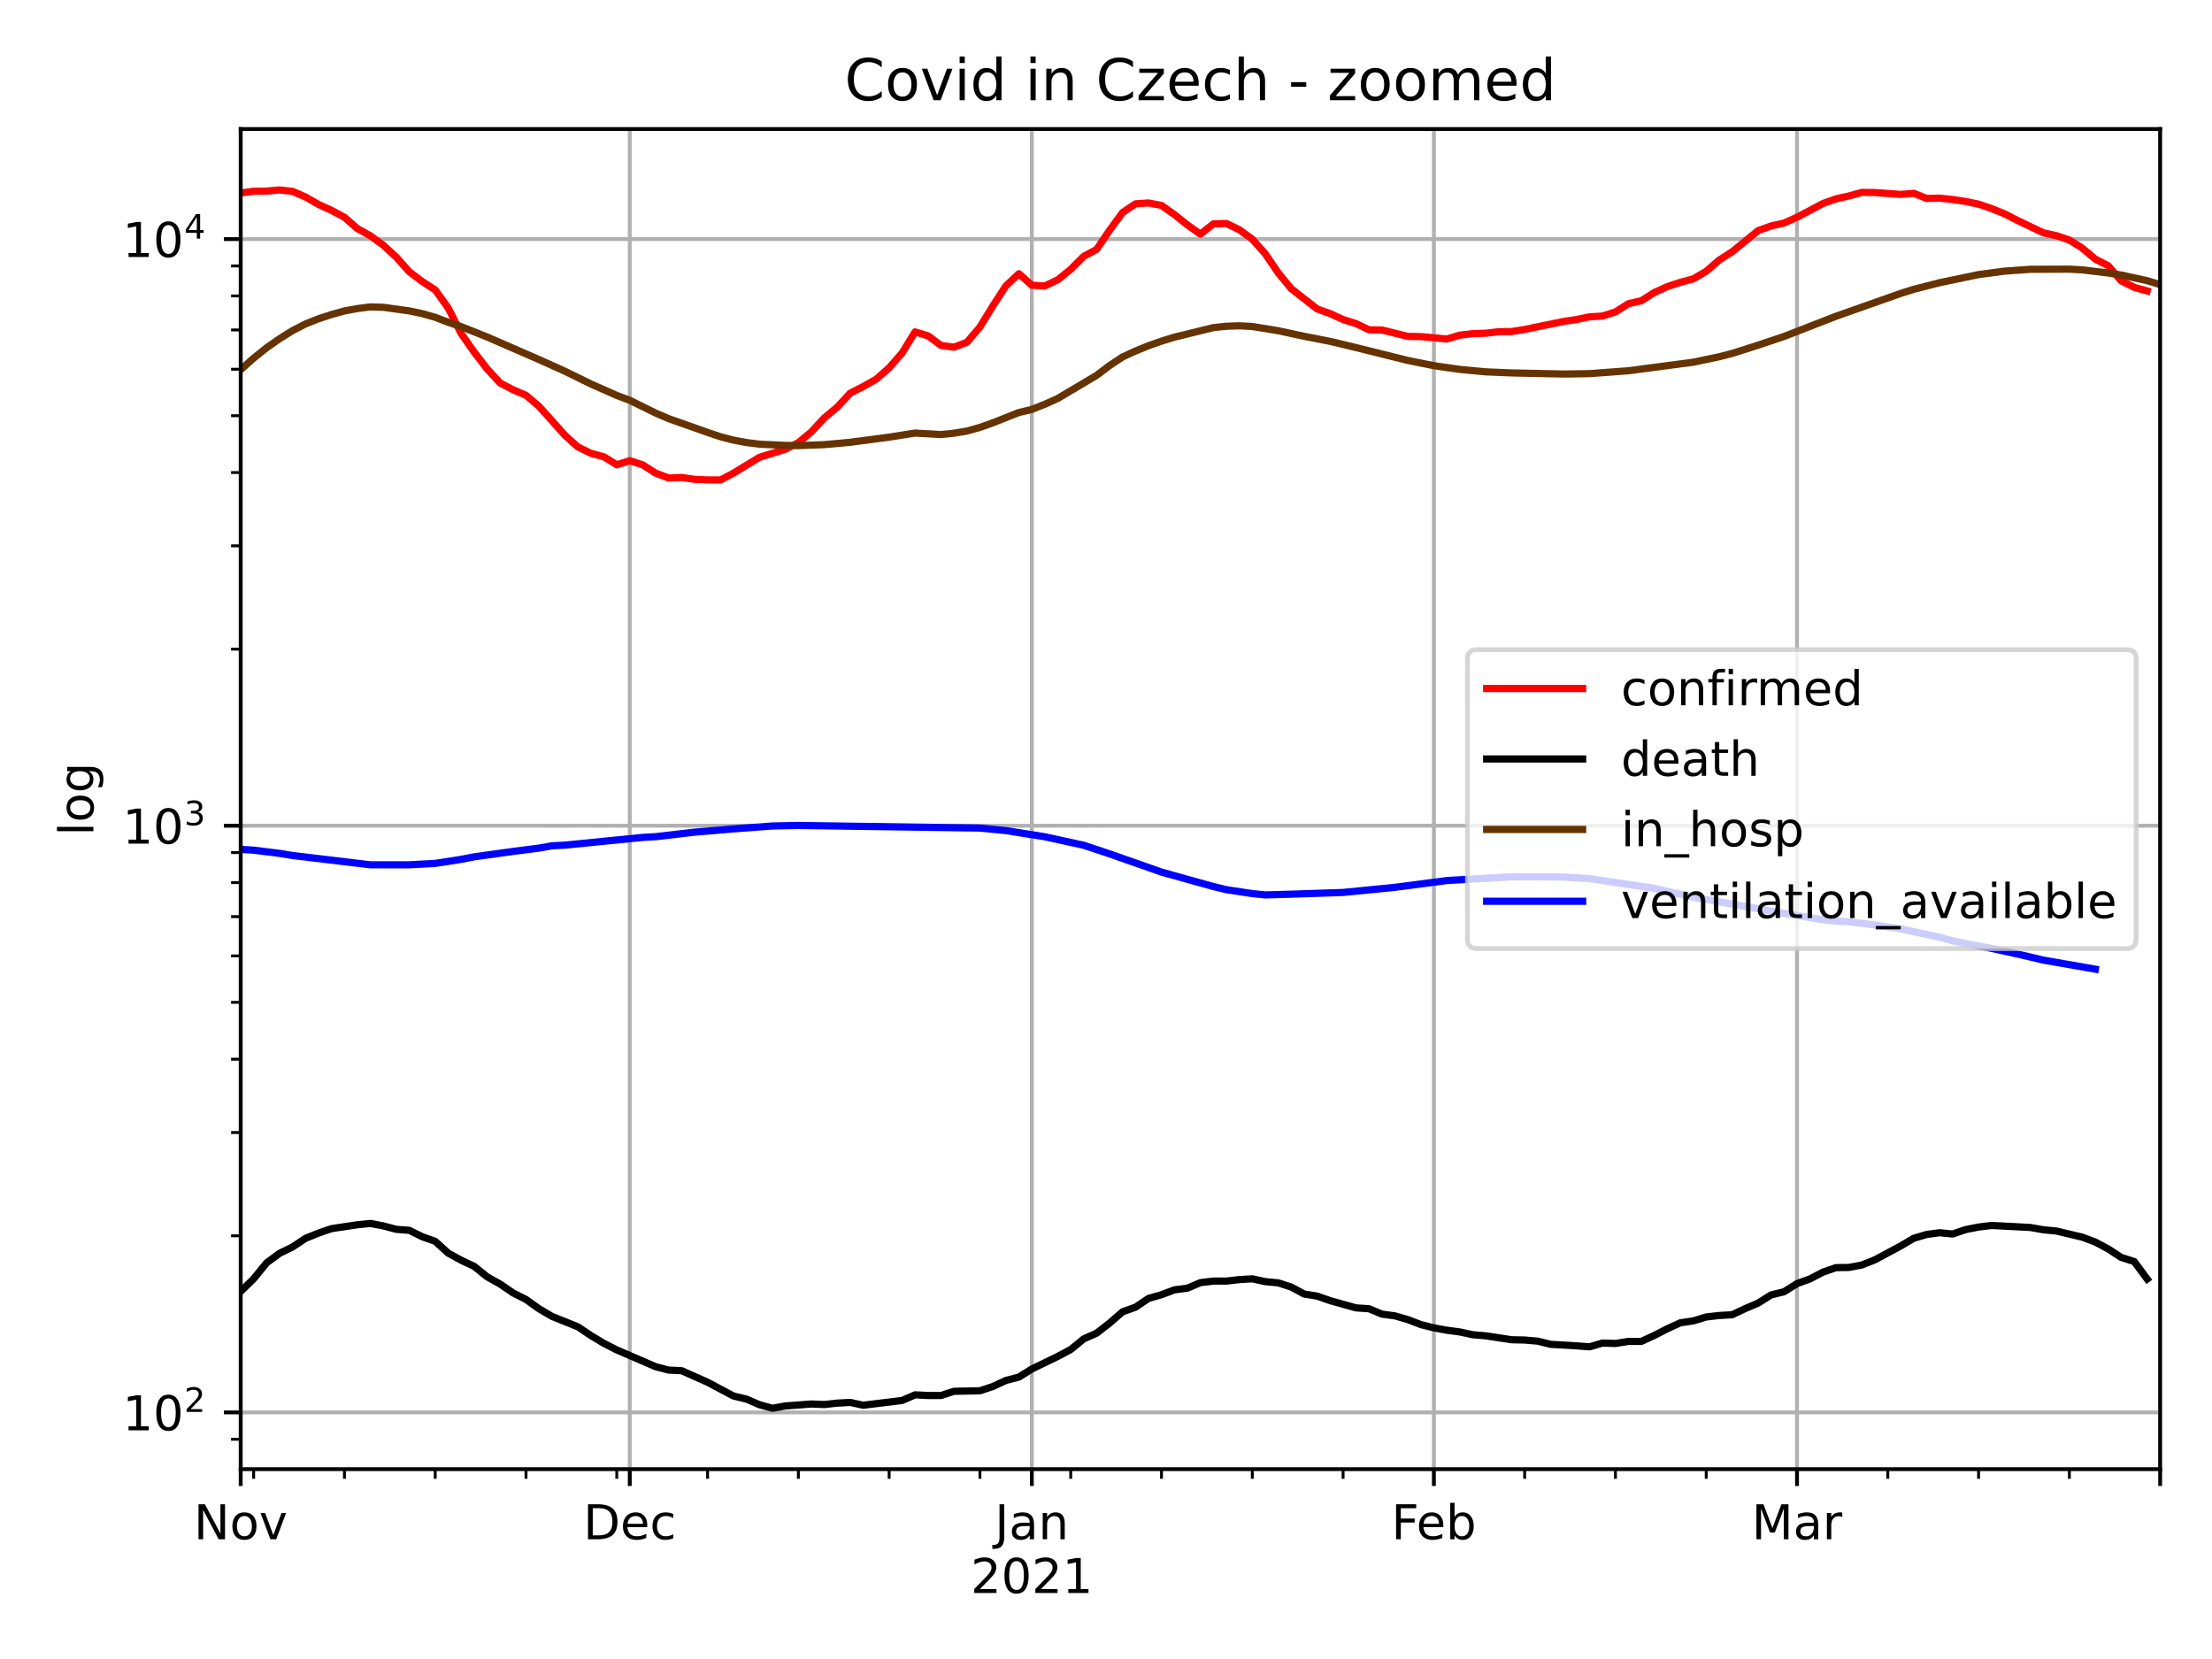 <?xml version="1.0" encoding="utf-8" standalone="no"?>
<!DOCTYPE svg PUBLIC "-//W3C//DTD SVG 1.1//EN"
  "http://www.w3.org/Graphics/SVG/1.1/DTD/svg11.dtd">
<!-- Created with matplotlib (https://matplotlib.org/) -->
<svg height="345.6pt" version="1.1" viewBox="0 0 460.8 345.6" width="460.8pt" xmlns="http://www.w3.org/2000/svg" xmlns:xlink="http://www.w3.org/1999/xlink">
 <defs>
  <style type="text/css">*{stroke-linecap:butt;stroke-linejoin:round;}</style>
 </defs>
 <g id="figure_1">
  <g id="patch_1">
   <path d="M 0 345.6 
L 460.8 345.6 
L 460.8 0 
L 0 0 
z
" style="fill:#ffffff;"/>
  </g>
  <g id="axes_1">
   <g id="patch_2">
    <path d="M 50.138 306.056 
L 450 306.056 
L 450 26.88 
L 50.138 26.88 
z
" style="fill:#ffffff;"/>
   </g>
   <g id="matplotlib.axis_1">
    <g id="xtick_1">
     <g id="line2d_1">
      <path clip-path="url(#pa886c9b9c9)" d="M 50.138 306.056 
L 50.138 26.88 
" style="fill:none;stroke:#b0b0b0;stroke-linecap:square;stroke-width:0.8;"/>
     </g>
     <g id="line2d_2">
      <defs>
       <path d="M 0 0 
L 0 3.5 
" id="m8ef5d7b0b4" style="stroke:#000000;stroke-width:0.8;"/>
      </defs>
      <g>
       <use style="stroke:#000000;stroke-width:0.8;" x="50.138" xlink:href="#m8ef5d7b0b4" y="306.056"/>
      </g>
     </g>
     <g id="text_1">
      <!-- Nov -->
      <g transform="translate(40.378 320.654)scale(0.1 -0.1)">
       <defs>
        <path d="M 9.812 72.906 
L 23.094 72.906 
L 55.422 11.922 
L 55.422 72.906 
L 64.984 72.906 
L 64.984 0 
L 51.703 0 
L 19.391 60.984 
L 19.391 0 
L 9.812 0 
z
" id="DejaVuSans-78"/>
        <path d="M 30.609 48.391 
Q 23.391 48.391 19.188 42.75 
Q 14.984 37.109 14.984 27.297 
Q 14.984 17.484 19.156 11.844 
Q 23.344 6.203 30.609 6.203 
Q 37.797 6.203 41.984 11.859 
Q 46.188 17.531 46.188 27.297 
Q 46.188 37.016 41.984 42.703 
Q 37.797 48.391 30.609 48.391 
z
M 30.609 56 
Q 42.328 56 49.016 48.375 
Q 55.719 40.766 55.719 27.297 
Q 55.719 13.875 49.016 6.219 
Q 42.328 -1.422 30.609 -1.422 
Q 18.844 -1.422 12.172 6.219 
Q 5.516 13.875 5.516 27.297 
Q 5.516 40.766 12.172 48.375 
Q 18.844 56 30.609 56 
z
" id="DejaVuSans-111"/>
        <path d="M 2.984 54.688 
L 12.5 54.688 
L 29.594 8.797 
L 46.688 54.688 
L 56.203 54.688 
L 35.688 0 
L 23.484 0 
z
" id="DejaVuSans-118"/>
       </defs>
       <use xlink:href="#DejaVuSans-78"/>
       <use x="74.805" xlink:href="#DejaVuSans-111"/>
       <use x="135.986" xlink:href="#DejaVuSans-118"/>
      </g>
     </g>
    </g>
    <g id="xtick_2">
     <g id="line2d_3">
      <path clip-path="url(#pa886c9b9c9)" d="M 131.191 306.056 
L 131.191 26.88 
" style="fill:none;stroke:#b0b0b0;stroke-linecap:square;stroke-width:0.8;"/>
     </g>
     <g id="line2d_4">
      <g>
       <use style="stroke:#000000;stroke-width:0.8;" x="131.191" xlink:href="#m8ef5d7b0b4" y="306.056"/>
      </g>
     </g>
     <g id="text_2">
      <!-- Dec -->
      <g transform="translate(121.515 320.654)scale(0.1 -0.1)">
       <defs>
        <path d="M 19.672 64.797 
L 19.672 8.109 
L 31.594 8.109 
Q 46.688 8.109 53.688 14.938 
Q 60.688 21.781 60.688 36.531 
Q 60.688 51.172 53.688 57.984 
Q 46.688 64.797 31.594 64.797 
z
M 9.812 72.906 
L 30.078 72.906 
Q 51.266 72.906 61.172 64.094 
Q 71.094 55.281 71.094 36.531 
Q 71.094 17.672 61.125 8.828 
Q 51.172 0 30.078 0 
L 9.812 0 
z
" id="DejaVuSans-68"/>
        <path d="M 56.203 29.594 
L 56.203 25.203 
L 14.891 25.203 
Q 15.484 15.922 20.484 11.062 
Q 25.484 6.203 34.422 6.203 
Q 39.594 6.203 44.453 7.469 
Q 49.312 8.734 54.109 11.281 
L 54.109 2.781 
Q 49.266 0.734 44.188 -0.344 
Q 39.109 -1.422 33.891 -1.422 
Q 20.797 -1.422 13.156 6.188 
Q 5.516 13.812 5.516 26.812 
Q 5.516 40.234 12.766 48.109 
Q 20.016 56 32.328 56 
Q 43.359 56 49.781 48.891 
Q 56.203 41.797 56.203 29.594 
z
M 47.219 32.234 
Q 47.125 39.594 43.094 43.984 
Q 39.062 48.391 32.422 48.391 
Q 24.906 48.391 20.391 44.141 
Q 15.875 39.891 15.188 32.172 
z
" id="DejaVuSans-101"/>
        <path d="M 48.781 52.594 
L 48.781 44.188 
Q 44.969 46.297 41.141 47.344 
Q 37.312 48.391 33.406 48.391 
Q 24.656 48.391 19.812 42.844 
Q 14.984 37.312 14.984 27.297 
Q 14.984 17.281 19.812 11.734 
Q 24.656 6.203 33.406 6.203 
Q 37.312 6.203 41.141 7.25 
Q 44.969 8.297 48.781 10.406 
L 48.781 2.094 
Q 45.016 0.344 40.984 -0.531 
Q 36.969 -1.422 32.422 -1.422 
Q 20.062 -1.422 12.781 6.344 
Q 5.516 14.109 5.516 27.297 
Q 5.516 40.672 12.859 48.328 
Q 20.219 56 33.016 56 
Q 37.156 56 41.109 55.141 
Q 45.062 54.297 48.781 52.594 
z
" id="DejaVuSans-99"/>
       </defs>
       <use xlink:href="#DejaVuSans-68"/>
       <use x="77.002" xlink:href="#DejaVuSans-101"/>
       <use x="138.525" xlink:href="#DejaVuSans-99"/>
      </g>
     </g>
    </g>
    <g id="xtick_3">
     <g id="line2d_5">
      <path clip-path="url(#pa886c9b9c9)" d="M 214.946 306.056 
L 214.946 26.88 
" style="fill:none;stroke:#b0b0b0;stroke-linecap:square;stroke-width:0.8;"/>
     </g>
     <g id="line2d_6">
      <g>
       <use style="stroke:#000000;stroke-width:0.8;" x="214.946" xlink:href="#m8ef5d7b0b4" y="306.056"/>
      </g>
     </g>
     <g id="text_3">
      <!-- Jan -->
      <g transform="translate(207.238 320.654)scale(0.1 -0.1)">
       <defs>
        <path d="M 9.812 72.906 
L 19.672 72.906 
L 19.672 5.078 
Q 19.672 -8.109 14.672 -14.062 
Q 9.672 -20.016 -1.422 -20.016 
L -5.172 -20.016 
L -5.172 -11.719 
L -2.094 -11.719 
Q 4.438 -11.719 7.125 -8.047 
Q 9.812 -4.391 9.812 5.078 
z
" id="DejaVuSans-74"/>
        <path d="M 34.281 27.484 
Q 23.391 27.484 19.188 25 
Q 14.984 22.516 14.984 16.5 
Q 14.984 11.719 18.141 8.906 
Q 21.297 6.109 26.703 6.109 
Q 34.188 6.109 38.703 11.406 
Q 43.219 16.703 43.219 25.484 
L 43.219 27.484 
z
M 52.203 31.203 
L 52.203 0 
L 43.219 0 
L 43.219 8.297 
Q 40.141 3.328 35.547 0.953 
Q 30.953 -1.422 24.312 -1.422 
Q 15.922 -1.422 10.953 3.297 
Q 6 8.016 6 15.922 
Q 6 25.141 12.172 29.828 
Q 18.359 34.516 30.609 34.516 
L 43.219 34.516 
L 43.219 35.406 
Q 43.219 41.609 39.141 45 
Q 35.062 48.391 27.688 48.391 
Q 23 48.391 18.547 47.266 
Q 14.109 46.141 10.016 43.891 
L 10.016 52.203 
Q 14.938 54.109 19.578 55.047 
Q 24.219 56 28.609 56 
Q 40.484 56 46.344 49.844 
Q 52.203 43.703 52.203 31.203 
z
" id="DejaVuSans-97"/>
        <path d="M 54.891 33.016 
L 54.891 0 
L 45.906 0 
L 45.906 32.719 
Q 45.906 40.484 42.875 44.328 
Q 39.844 48.188 33.797 48.188 
Q 26.516 48.188 22.312 43.547 
Q 18.109 38.922 18.109 30.906 
L 18.109 0 
L 9.078 0 
L 9.078 54.688 
L 18.109 54.688 
L 18.109 46.188 
Q 21.344 51.125 25.703 53.562 
Q 30.078 56 35.797 56 
Q 45.219 56 50.047 50.172 
Q 54.891 44.344 54.891 33.016 
z
" id="DejaVuSans-110"/>
       </defs>
       <use xlink:href="#DejaVuSans-74"/>
       <use x="29.492" xlink:href="#DejaVuSans-97"/>
       <use x="90.771" xlink:href="#DejaVuSans-110"/>
      </g>
      <!-- 2021 -->
      <g transform="translate(202.221 331.852)scale(0.1 -0.1)">
       <defs>
        <path d="M 19.188 8.297 
L 53.609 8.297 
L 53.609 0 
L 7.328 0 
L 7.328 8.297 
Q 12.938 14.109 22.625 23.891 
Q 32.328 33.688 34.812 36.531 
Q 39.547 41.844 41.422 45.531 
Q 43.312 49.219 43.312 52.781 
Q 43.312 58.594 39.234 62.25 
Q 35.156 65.922 28.609 65.922 
Q 23.969 65.922 18.812 64.312 
Q 13.672 62.703 7.812 59.422 
L 7.812 69.391 
Q 13.766 71.781 18.938 73 
Q 24.125 74.219 28.422 74.219 
Q 39.75 74.219 46.484 68.547 
Q 53.219 62.891 53.219 53.422 
Q 53.219 48.922 51.531 44.891 
Q 49.859 40.875 45.406 35.406 
Q 44.188 33.984 37.641 27.219 
Q 31.109 20.453 19.188 8.297 
z
" id="DejaVuSans-50"/>
        <path d="M 31.781 66.406 
Q 24.172 66.406 20.328 58.906 
Q 16.5 51.422 16.5 36.375 
Q 16.5 21.391 20.328 13.891 
Q 24.172 6.391 31.781 6.391 
Q 39.453 6.391 43.281 13.891 
Q 47.125 21.391 47.125 36.375 
Q 47.125 51.422 43.281 58.906 
Q 39.453 66.406 31.781 66.406 
z
M 31.781 74.219 
Q 44.047 74.219 50.516 64.516 
Q 56.984 54.828 56.984 36.375 
Q 56.984 17.969 50.516 8.266 
Q 44.047 -1.422 31.781 -1.422 
Q 19.531 -1.422 13.062 8.266 
Q 6.594 17.969 6.594 36.375 
Q 6.594 54.828 13.062 64.516 
Q 19.531 74.219 31.781 74.219 
z
" id="DejaVuSans-48"/>
        <path d="M 12.406 8.297 
L 28.516 8.297 
L 28.516 63.922 
L 10.984 60.406 
L 10.984 69.391 
L 28.422 72.906 
L 38.281 72.906 
L 38.281 8.297 
L 54.391 8.297 
L 54.391 0 
L 12.406 0 
z
" id="DejaVuSans-49"/>
       </defs>
       <use xlink:href="#DejaVuSans-50"/>
       <use x="63.623" xlink:href="#DejaVuSans-48"/>
       <use x="127.246" xlink:href="#DejaVuSans-50"/>
       <use x="190.869" xlink:href="#DejaVuSans-49"/>
      </g>
     </g>
    </g>
    <g id="xtick_4">
     <g id="line2d_7">
      <path clip-path="url(#pa886c9b9c9)" d="M 298.701 306.056 
L 298.701 26.88 
" style="fill:none;stroke:#b0b0b0;stroke-linecap:square;stroke-width:0.8;"/>
     </g>
     <g id="line2d_8">
      <g>
       <use style="stroke:#000000;stroke-width:0.8;" x="298.701" xlink:href="#m8ef5d7b0b4" y="306.056"/>
      </g>
     </g>
     <g id="text_4">
      <!-- Feb -->
      <g transform="translate(289.849 320.654)scale(0.1 -0.1)">
       <defs>
        <path d="M 9.812 72.906 
L 51.703 72.906 
L 51.703 64.594 
L 19.672 64.594 
L 19.672 43.109 
L 48.578 43.109 
L 48.578 34.812 
L 19.672 34.812 
L 19.672 0 
L 9.812 0 
z
" id="DejaVuSans-70"/>
        <path d="M 48.688 27.297 
Q 48.688 37.203 44.609 42.844 
Q 40.531 48.484 33.406 48.484 
Q 26.266 48.484 22.188 42.844 
Q 18.109 37.203 18.109 27.297 
Q 18.109 17.391 22.188 11.75 
Q 26.266 6.109 33.406 6.109 
Q 40.531 6.109 44.609 11.75 
Q 48.688 17.391 48.688 27.297 
z
M 18.109 46.391 
Q 20.953 51.266 25.266 53.625 
Q 29.594 56 35.594 56 
Q 45.562 56 51.781 48.094 
Q 58.016 40.188 58.016 27.297 
Q 58.016 14.406 51.781 6.484 
Q 45.562 -1.422 35.594 -1.422 
Q 29.594 -1.422 25.266 0.953 
Q 20.953 3.328 18.109 8.203 
L 18.109 0 
L 9.078 0 
L 9.078 75.984 
L 18.109 75.984 
z
" id="DejaVuSans-98"/>
       </defs>
       <use xlink:href="#DejaVuSans-70"/>
       <use x="52.02" xlink:href="#DejaVuSans-101"/>
       <use x="113.543" xlink:href="#DejaVuSans-98"/>
      </g>
     </g>
    </g>
    <g id="xtick_5">
     <g id="line2d_9">
      <path clip-path="url(#pa886c9b9c9)" d="M 374.35 306.056 
L 374.35 26.88 
" style="fill:none;stroke:#b0b0b0;stroke-linecap:square;stroke-width:0.8;"/>
     </g>
     <g id="line2d_10">
      <g>
       <use style="stroke:#000000;stroke-width:0.8;" x="374.35" xlink:href="#m8ef5d7b0b4" y="306.056"/>
      </g>
     </g>
     <g id="text_5">
      <!-- Mar -->
      <g transform="translate(364.917 320.654)scale(0.1 -0.1)">
       <defs>
        <path d="M 9.812 72.906 
L 24.516 72.906 
L 43.109 23.297 
L 61.812 72.906 
L 76.516 72.906 
L 76.516 0 
L 66.891 0 
L 66.891 64.016 
L 48.094 14.016 
L 38.188 14.016 
L 19.391 64.016 
L 19.391 0 
L 9.812 0 
z
" id="DejaVuSans-77"/>
        <path d="M 41.109 46.297 
Q 39.594 47.172 37.812 47.578 
Q 36.031 48 33.891 48 
Q 26.266 48 22.188 43.047 
Q 18.109 38.094 18.109 28.812 
L 18.109 0 
L 9.078 0 
L 9.078 54.688 
L 18.109 54.688 
L 18.109 46.188 
Q 20.953 51.172 25.484 53.578 
Q 30.031 56 36.531 56 
Q 37.453 56 38.578 55.875 
Q 39.703 55.766 41.062 55.516 
z
" id="DejaVuSans-114"/>
       </defs>
       <use xlink:href="#DejaVuSans-77"/>
       <use x="86.279" xlink:href="#DejaVuSans-97"/>
       <use x="147.559" xlink:href="#DejaVuSans-114"/>
      </g>
     </g>
    </g>
    <g id="xtick_6">
     <g id="line2d_11">
      <path clip-path="url(#pa886c9b9c9)" d="M 450 306.056 
L 450 26.88 
" style="fill:none;stroke:#b0b0b0;stroke-linecap:square;stroke-width:0.8;"/>
     </g>
     <g id="line2d_12">
      <g>
       <use style="stroke:#000000;stroke-width:0.8;" x="450" xlink:href="#m8ef5d7b0b4" y="306.056"/>
      </g>
     </g>
    </g>
    <g id="xtick_7">
     <g id="line2d_13">
      <defs>
       <path d="M 0 0 
L 0 2 
" id="m0882a8d47e" style="stroke:#000000;stroke-width:0.6;"/>
      </defs>
      <g>
       <use style="stroke:#000000;stroke-width:0.6;" x="52.839" xlink:href="#m0882a8d47e" y="306.056"/>
      </g>
     </g>
    </g>
    <g id="xtick_8">
     <g id="line2d_14">
      <g>
       <use style="stroke:#000000;stroke-width:0.6;" x="71.752" xlink:href="#m0882a8d47e" y="306.056"/>
      </g>
     </g>
    </g>
    <g id="xtick_9">
     <g id="line2d_15">
      <g>
       <use style="stroke:#000000;stroke-width:0.6;" x="90.664" xlink:href="#m0882a8d47e" y="306.056"/>
      </g>
     </g>
    </g>
    <g id="xtick_10">
     <g id="line2d_16">
      <g>
       <use style="stroke:#000000;stroke-width:0.6;" x="109.577" xlink:href="#m0882a8d47e" y="306.056"/>
      </g>
     </g>
    </g>
    <g id="xtick_11">
     <g id="line2d_17">
      <g>
       <use style="stroke:#000000;stroke-width:0.6;" x="128.489" xlink:href="#m0882a8d47e" y="306.056"/>
      </g>
     </g>
    </g>
    <g id="xtick_12">
     <g id="line2d_18">
      <g>
       <use style="stroke:#000000;stroke-width:0.6;" x="147.401" xlink:href="#m0882a8d47e" y="306.056"/>
      </g>
     </g>
    </g>
    <g id="xtick_13">
     <g id="line2d_19">
      <g>
       <use style="stroke:#000000;stroke-width:0.6;" x="166.314" xlink:href="#m0882a8d47e" y="306.056"/>
      </g>
     </g>
    </g>
    <g id="xtick_14">
     <g id="line2d_20">
      <g>
       <use style="stroke:#000000;stroke-width:0.6;" x="185.226" xlink:href="#m0882a8d47e" y="306.056"/>
      </g>
     </g>
    </g>
    <g id="xtick_15">
     <g id="line2d_21">
      <g>
       <use style="stroke:#000000;stroke-width:0.6;" x="204.139" xlink:href="#m0882a8d47e" y="306.056"/>
      </g>
     </g>
    </g>
    <g id="xtick_16">
     <g id="line2d_22">
      <g>
       <use style="stroke:#000000;stroke-width:0.6;" x="223.051" xlink:href="#m0882a8d47e" y="306.056"/>
      </g>
     </g>
    </g>
    <g id="xtick_17">
     <g id="line2d_23">
      <g>
       <use style="stroke:#000000;stroke-width:0.6;" x="241.964" xlink:href="#m0882a8d47e" y="306.056"/>
      </g>
     </g>
    </g>
    <g id="xtick_18">
     <g id="line2d_24">
      <g>
       <use style="stroke:#000000;stroke-width:0.6;" x="260.876" xlink:href="#m0882a8d47e" y="306.056"/>
      </g>
     </g>
    </g>
    <g id="xtick_19">
     <g id="line2d_25">
      <g>
       <use style="stroke:#000000;stroke-width:0.6;" x="279.788" xlink:href="#m0882a8d47e" y="306.056"/>
      </g>
     </g>
    </g>
    <g id="xtick_20">
     <g id="line2d_26">
      <g>
       <use style="stroke:#000000;stroke-width:0.6;" x="317.613" xlink:href="#m0882a8d47e" y="306.056"/>
      </g>
     </g>
    </g>
    <g id="xtick_21">
     <g id="line2d_27">
      <g>
       <use style="stroke:#000000;stroke-width:0.6;" x="336.526" xlink:href="#m0882a8d47e" y="306.056"/>
      </g>
     </g>
    </g>
    <g id="xtick_22">
     <g id="line2d_28">
      <g>
       <use style="stroke:#000000;stroke-width:0.6;" x="355.438" xlink:href="#m0882a8d47e" y="306.056"/>
      </g>
     </g>
    </g>
    <g id="xtick_23">
     <g id="line2d_29">
      <g>
       <use style="stroke:#000000;stroke-width:0.6;" x="393.263" xlink:href="#m0882a8d47e" y="306.056"/>
      </g>
     </g>
    </g>
    <g id="xtick_24">
     <g id="line2d_30">
      <g>
       <use style="stroke:#000000;stroke-width:0.6;" x="412.175" xlink:href="#m0882a8d47e" y="306.056"/>
      </g>
     </g>
    </g>
    <g id="xtick_25">
     <g id="line2d_31">
      <g>
       <use style="stroke:#000000;stroke-width:0.6;" x="431.088" xlink:href="#m0882a8d47e" y="306.056"/>
      </g>
     </g>
    </g>
   </g>
   <g id="matplotlib.axis_2">
    <g id="ytick_1">
     <g id="line2d_32">
      <path clip-path="url(#pa886c9b9c9)" d="M 50.138 294.231 
L 450 294.231 
" style="fill:none;stroke:#b0b0b0;stroke-linecap:square;stroke-width:0.8;"/>
     </g>
     <g id="line2d_33">
      <defs>
       <path d="M 0 0 
L -3.5 0 
" id="m9fff944579" style="stroke:#000000;stroke-width:0.8;"/>
      </defs>
      <g>
       <use style="stroke:#000000;stroke-width:0.8;" x="50.138" xlink:href="#m9fff944579" y="294.231"/>
      </g>
     </g>
     <g id="text_6">
      <!-- $\mathdefault{10^{2}}$ -->
      <g transform="translate(25.538 298.03)scale(0.1 -0.1)">
       <use transform="translate(0 0.766)" xlink:href="#DejaVuSans-49"/>
       <use transform="translate(63.623 0.766)" xlink:href="#DejaVuSans-48"/>
       <use transform="translate(128.203 39.047)scale(0.7)" xlink:href="#DejaVuSans-50"/>
      </g>
     </g>
    </g>
    <g id="ytick_2">
     <g id="line2d_34">
      <path clip-path="url(#pa886c9b9c9)" d="M 50.138 172.018 
L 450 172.018 
" style="fill:none;stroke:#b0b0b0;stroke-linecap:square;stroke-width:0.8;"/>
     </g>
     <g id="line2d_35">
      <g>
       <use style="stroke:#000000;stroke-width:0.8;" x="50.138" xlink:href="#m9fff944579" y="172.018"/>
      </g>
     </g>
     <g id="text_7">
      <!-- $\mathdefault{10^{3}}$ -->
      <g transform="translate(25.538 175.817)scale(0.1 -0.1)">
       <defs>
        <path d="M 40.578 39.312 
Q 47.656 37.797 51.625 33 
Q 55.609 28.219 55.609 21.188 
Q 55.609 10.406 48.188 4.484 
Q 40.766 -1.422 27.094 -1.422 
Q 22.516 -1.422 17.656 -0.516 
Q 12.797 0.391 7.625 2.203 
L 7.625 11.719 
Q 11.719 9.328 16.594 8.109 
Q 21.484 6.891 26.812 6.891 
Q 36.078 6.891 40.938 10.547 
Q 45.797 14.203 45.797 21.188 
Q 45.797 27.641 41.281 31.266 
Q 36.766 34.906 28.719 34.906 
L 20.219 34.906 
L 20.219 43.016 
L 29.109 43.016 
Q 36.375 43.016 40.234 45.922 
Q 44.094 48.828 44.094 54.297 
Q 44.094 59.906 40.109 62.906 
Q 36.141 65.922 28.719 65.922 
Q 24.656 65.922 20.016 65.031 
Q 15.375 64.156 9.812 62.312 
L 9.812 71.094 
Q 15.438 72.656 20.344 73.438 
Q 25.25 74.219 29.594 74.219 
Q 40.828 74.219 47.359 69.109 
Q 53.906 64.016 53.906 55.328 
Q 53.906 49.266 50.438 45.094 
Q 46.969 40.922 40.578 39.312 
z
" id="DejaVuSans-51"/>
       </defs>
       <use transform="translate(0 0.766)" xlink:href="#DejaVuSans-49"/>
       <use transform="translate(63.623 0.766)" xlink:href="#DejaVuSans-48"/>
       <use transform="translate(128.203 39.047)scale(0.7)" xlink:href="#DejaVuSans-51"/>
      </g>
     </g>
    </g>
    <g id="ytick_3">
     <g id="line2d_36">
      <path clip-path="url(#pa886c9b9c9)" d="M 50.138 49.805 
L 450 49.805 
" style="fill:none;stroke:#b0b0b0;stroke-linecap:square;stroke-width:0.8;"/>
     </g>
     <g id="line2d_37">
      <g>
       <use style="stroke:#000000;stroke-width:0.8;" x="50.138" xlink:href="#m9fff944579" y="49.805"/>
      </g>
     </g>
     <g id="text_8">
      <!-- $\mathdefault{10^{4}}$ -->
      <g transform="translate(25.538 53.604)scale(0.1 -0.1)">
       <defs>
        <path d="M 37.797 64.312 
L 12.891 25.391 
L 37.797 25.391 
z
M 35.203 72.906 
L 47.609 72.906 
L 47.609 25.391 
L 58.016 25.391 
L 58.016 17.188 
L 47.609 17.188 
L 47.609 0 
L 37.797 0 
L 37.797 17.188 
L 4.891 17.188 
L 4.891 26.703 
z
" id="DejaVuSans-52"/>
       </defs>
       <use transform="translate(0 0.684)" xlink:href="#DejaVuSans-49"/>
       <use transform="translate(63.623 0.684)" xlink:href="#DejaVuSans-48"/>
       <use transform="translate(128.203 38.966)scale(0.7)" xlink:href="#DejaVuSans-52"/>
      </g>
     </g>
    </g>
    <g id="ytick_4">
     <g id="line2d_38">
      <defs>
       <path d="M 0 0 
L -2 0 
" id="m5476ac09c9" style="stroke:#000000;stroke-width:0.6;"/>
      </defs>
      <g>
       <use style="stroke:#000000;stroke-width:0.6;" x="50.138" xlink:href="#m5476ac09c9" y="299.823"/>
      </g>
     </g>
    </g>
    <g id="ytick_5">
     <g id="line2d_39">
      <g>
       <use style="stroke:#000000;stroke-width:0.6;" x="50.138" xlink:href="#m5476ac09c9" y="257.441"/>
      </g>
     </g>
    </g>
    <g id="ytick_6">
     <g id="line2d_40">
      <g>
       <use style="stroke:#000000;stroke-width:0.6;" x="50.138" xlink:href="#m5476ac09c9" y="235.921"/>
      </g>
     </g>
    </g>
    <g id="ytick_7">
     <g id="line2d_41">
      <g>
       <use style="stroke:#000000;stroke-width:0.6;" x="50.138" xlink:href="#m5476ac09c9" y="220.652"/>
      </g>
     </g>
    </g>
    <g id="ytick_8">
     <g id="line2d_42">
      <g>
       <use style="stroke:#000000;stroke-width:0.6;" x="50.138" xlink:href="#m5476ac09c9" y="208.808"/>
      </g>
     </g>
    </g>
    <g id="ytick_9">
     <g id="line2d_43">
      <g>
       <use style="stroke:#000000;stroke-width:0.6;" x="50.138" xlink:href="#m5476ac09c9" y="199.131"/>
      </g>
     </g>
    </g>
    <g id="ytick_10">
     <g id="line2d_44">
      <g>
       <use style="stroke:#000000;stroke-width:0.6;" x="50.138" xlink:href="#m5476ac09c9" y="190.949"/>
      </g>
     </g>
    </g>
    <g id="ytick_11">
     <g id="line2d_45">
      <g>
       <use style="stroke:#000000;stroke-width:0.6;" x="50.138" xlink:href="#m5476ac09c9" y="183.862"/>
      </g>
     </g>
    </g>
    <g id="ytick_12">
     <g id="line2d_46">
      <g>
       <use style="stroke:#000000;stroke-width:0.6;" x="50.138" xlink:href="#m5476ac09c9" y="177.61"/>
      </g>
     </g>
    </g>
    <g id="ytick_13">
     <g id="line2d_47">
      <g>
       <use style="stroke:#000000;stroke-width:0.6;" x="50.138" xlink:href="#m5476ac09c9" y="135.228"/>
      </g>
     </g>
    </g>
    <g id="ytick_14">
     <g id="line2d_48">
      <g>
       <use style="stroke:#000000;stroke-width:0.6;" x="50.138" xlink:href="#m5476ac09c9" y="113.708"/>
      </g>
     </g>
    </g>
    <g id="ytick_15">
     <g id="line2d_49">
      <g>
       <use style="stroke:#000000;stroke-width:0.6;" x="50.138" xlink:href="#m5476ac09c9" y="98.439"/>
      </g>
     </g>
    </g>
    <g id="ytick_16">
     <g id="line2d_50">
      <g>
       <use style="stroke:#000000;stroke-width:0.6;" x="50.138" xlink:href="#m5476ac09c9" y="86.595"/>
      </g>
     </g>
    </g>
    <g id="ytick_17">
     <g id="line2d_51">
      <g>
       <use style="stroke:#000000;stroke-width:0.6;" x="50.138" xlink:href="#m5476ac09c9" y="76.918"/>
      </g>
     </g>
    </g>
    <g id="ytick_18">
     <g id="line2d_52">
      <g>
       <use style="stroke:#000000;stroke-width:0.6;" x="50.138" xlink:href="#m5476ac09c9" y="68.736"/>
      </g>
     </g>
    </g>
    <g id="ytick_19">
     <g id="line2d_53">
      <g>
       <use style="stroke:#000000;stroke-width:0.6;" x="50.138" xlink:href="#m5476ac09c9" y="61.649"/>
      </g>
     </g>
    </g>
    <g id="ytick_20">
     <g id="line2d_54">
      <g>
       <use style="stroke:#000000;stroke-width:0.6;" x="50.138" xlink:href="#m5476ac09c9" y="55.397"/>
      </g>
     </g>
    </g>
    <g id="text_9">
     <!-- log -->
     <g transform="translate(19.458 174.091)rotate(-90)scale(0.1 -0.1)">
      <defs>
       <path d="M 9.422 75.984 
L 18.406 75.984 
L 18.406 0 
L 9.422 0 
z
" id="DejaVuSans-108"/>
       <path d="M 45.406 27.984 
Q 45.406 37.75 41.375 43.109 
Q 37.359 48.484 30.078 48.484 
Q 22.859 48.484 18.828 43.109 
Q 14.797 37.75 14.797 27.984 
Q 14.797 18.266 18.828 12.891 
Q 22.859 7.516 30.078 7.516 
Q 37.359 7.516 41.375 12.891 
Q 45.406 18.266 45.406 27.984 
z
M 54.391 6.781 
Q 54.391 -7.172 48.188 -13.984 
Q 42 -20.797 29.203 -20.797 
Q 24.469 -20.797 20.266 -20.094 
Q 16.062 -19.391 12.109 -17.922 
L 12.109 -9.188 
Q 16.062 -11.328 19.922 -12.344 
Q 23.781 -13.375 27.781 -13.375 
Q 36.625 -13.375 41.016 -8.766 
Q 45.406 -4.156 45.406 5.172 
L 45.406 9.625 
Q 42.625 4.781 38.281 2.391 
Q 33.938 0 27.875 0 
Q 17.828 0 11.672 7.656 
Q 5.516 15.328 5.516 27.984 
Q 5.516 40.672 11.672 48.328 
Q 17.828 56 27.875 56 
Q 33.938 56 38.281 53.609 
Q 42.625 51.219 45.406 46.391 
L 45.406 54.688 
L 54.391 54.688 
z
" id="DejaVuSans-103"/>
      </defs>
      <use xlink:href="#DejaVuSans-108"/>
      <use x="27.783" xlink:href="#DejaVuSans-111"/>
      <use x="88.965" xlink:href="#DejaVuSans-103"/>
     </g>
    </g>
   </g>
   <g id="line2d_55">
    <path clip-path="url(#pa886c9b9c9)" d="M 50.138 40.205 
L 52.839 39.839 
L 55.541 39.806 
L 58.243 39.57 
L 60.945 39.859 
L 63.647 41.035 
L 66.348 42.585 
L 69.05 43.82 
L 71.752 45.271 
L 74.454 47.623 
L 77.155 49.119 
L 79.857 51.093 
L 82.559 53.576 
L 85.261 56.604 
L 87.962 58.651 
L 90.664 60.392 
L 93.366 64.153 
L 96.068 69.485 
L 98.77 73.336 
L 101.471 76.838 
L 104.173 79.776 
L 106.875 81.195 
L 109.577 82.351 
L 112.278 84.636 
L 117.682 90.68 
L 120.384 93.106 
L 123.086 94.433 
L 125.787 95.156 
L 128.489 96.823 
L 131.191 95.971 
L 133.893 96.84 
L 136.594 98.566 
L 139.296 99.584 
L 141.998 99.466 
L 144.7 99.851 
L 147.401 99.976 
L 150.103 99.982 
L 152.805 98.553 
L 158.209 95.266 
L 163.612 93.585 
L 166.314 92.216 
L 169.016 89.965 
L 171.717 87.059 
L 174.419 84.82 
L 177.121 81.903 
L 179.823 80.523 
L 182.525 78.996 
L 185.226 76.619 
L 187.928 73.534 
L 190.63 69.142 
L 193.332 69.966 
L 196.033 71.965 
L 198.735 72.325 
L 201.437 71.302 
L 204.139 68.125 
L 206.84 63.727 
L 209.542 59.558 
L 212.244 57.025 
L 214.946 59.42 
L 217.648 59.575 
L 220.349 58.286 
L 223.051 56.105 
L 225.753 53.405 
L 228.455 51.952 
L 231.156 47.957 
L 233.858 44.27 
L 236.56 42.455 
L 239.262 42.28 
L 241.964 42.794 
L 244.665 44.71 
L 247.367 46.868 
L 250.069 48.775 
L 252.771 46.641 
L 255.472 46.55 
L 258.174 47.859 
L 260.876 49.828 
L 263.578 52.868 
L 266.279 56.851 
L 268.981 60.132 
L 274.385 64.363 
L 277.087 65.328 
L 279.788 66.566 
L 282.49 67.412 
L 285.192 68.703 
L 287.894 68.744 
L 293.297 70.079 
L 295.999 70.117 
L 301.403 70.626 
L 304.104 69.818 
L 306.806 69.502 
L 309.508 69.417 
L 312.21 69.099 
L 314.911 69.068 
L 317.613 68.631 
L 325.718 66.965 
L 328.42 66.56 
L 331.122 65.999 
L 333.824 65.841 
L 336.526 64.982 
L 339.227 63.264 
L 341.929 62.646 
L 344.631 60.937 
L 347.333 59.705 
L 350.034 58.819 
L 352.736 58.098 
L 355.438 56.513 
L 358.14 54.174 
L 360.842 52.45 
L 366.245 48.048 
L 368.947 47.073 
L 371.649 46.462 
L 374.35 45.26 
L 379.754 42.392 
L 382.456 41.43 
L 385.157 40.825 
L 387.859 40.078 
L 390.561 40.106 
L 395.965 40.499 
L 398.666 40.265 
L 401.368 41.336 
L 404.07 41.278 
L 406.772 41.559 
L 409.473 41.968 
L 412.175 42.527 
L 414.877 43.444 
L 417.579 44.538 
L 420.281 45.927 
L 425.684 48.498 
L 428.386 49.091 
L 431.088 50.001 
L 433.789 51.698 
L 436.491 53.982 
L 439.193 55.365 
L 441.895 58.511 
L 444.596 59.863 
L 447.298 60.605 
L 447.298 60.605 
" style="fill:none;stroke:#ff0000;stroke-linecap:square;stroke-width:1.5;"/>
   </g>
   <g id="line2d_56">
    <path clip-path="url(#pa886c9b9c9)" d="M 50.138 269.025 
L 52.839 266.403 
L 55.541 263.076 
L 58.243 261.09 
L 60.945 259.766 
L 63.647 257.975 
L 66.348 256.876 
L 69.05 255.946 
L 74.454 255.141 
L 77.155 254.87 
L 79.857 255.378 
L 82.559 256.094 
L 85.261 256.297 
L 87.962 257.631 
L 90.664 258.591 
L 93.366 261.049 
L 96.068 262.53 
L 98.77 263.797 
L 101.471 265.978 
L 104.173 267.491 
L 106.875 269.332 
L 109.577 270.702 
L 112.278 272.635 
L 114.98 274.223 
L 120.384 276.399 
L 123.086 278.218 
L 125.787 279.841 
L 128.489 281.218 
L 136.594 284.712 
L 139.296 285.414 
L 141.998 285.543 
L 147.401 287.946 
L 152.805 290.817 
L 155.507 291.461 
L 158.209 292.625 
L 160.91 293.366 
L 163.612 292.883 
L 169.016 292.478 
L 171.717 292.589 
L 174.419 292.295 
L 177.121 292.149 
L 179.823 292.736 
L 185.226 292.077 
L 187.928 291.75 
L 190.63 290.569 
L 193.332 290.711 
L 196.033 290.711 
L 198.735 289.831 
L 204.139 289.727 
L 206.84 288.829 
L 209.542 287.577 
L 212.244 286.879 
L 214.946 285.19 
L 220.349 282.57 
L 223.051 281.129 
L 225.753 278.924 
L 228.455 277.716 
L 231.156 275.619 
L 233.858 273.269 
L 236.56 272.308 
L 239.262 270.483 
L 241.964 269.713 
L 244.665 268.696 
L 247.367 268.346 
L 250.069 267.194 
L 252.771 266.876 
L 255.472 266.876 
L 258.174 266.56 
L 260.876 266.403 
L 263.578 266.99 
L 266.279 267.24 
L 268.981 268.113 
L 271.683 269.57 
L 274.385 270.001 
L 277.087 270.946 
L 282.49 272.458 
L 285.192 272.635 
L 287.894 273.757 
L 290.595 274.119 
L 293.297 274.903 
L 295.999 275.941 
L 298.701 276.617 
L 301.403 277.109 
L 304.104 277.467 
L 306.806 278.05 
L 309.508 278.275 
L 314.911 279.095 
L 317.613 279.152 
L 320.315 279.381 
L 323.017 280.044 
L 328.42 280.364 
L 331.122 280.569 
L 333.824 279.783 
L 336.526 279.87 
L 339.227 279.438 
L 341.929 279.438 
L 344.631 278.19 
L 347.333 276.807 
L 350.034 275.566 
L 352.736 275.168 
L 355.438 274.353 
L 358.14 274.041 
L 360.842 273.886 
L 363.543 272.609 
L 366.245 271.462 
L 368.947 269.761 
L 371.649 269.096 
L 374.35 267.4 
L 377.052 266.425 
L 379.754 265.007 
L 382.456 264.076 
L 385.157 264.033 
L 387.859 263.52 
L 390.561 262.447 
L 395.965 259.549 
L 398.666 257.956 
L 401.368 257.158 
L 404.07 256.801 
L 406.772 257.064 
L 409.473 256.149 
L 412.175 255.615 
L 414.877 255.287 
L 422.982 255.707 
L 425.684 256.186 
L 428.386 256.446 
L 433.789 257.726 
L 436.491 258.746 
L 439.193 260.184 
L 441.895 261.949 
L 444.596 262.802 
L 447.298 266.448 
L 447.298 266.448 
" style="fill:none;stroke:#000000;stroke-linecap:square;stroke-width:1.5;"/>
   </g>
   <g id="line2d_57">
    <path clip-path="url(#pa886c9b9c9)" d="M 50.138 77.012 
L 52.839 74.614 
L 55.541 72.444 
L 58.243 70.556 
L 60.945 68.874 
L 63.647 67.484 
L 66.348 66.411 
L 69.05 65.527 
L 71.752 64.772 
L 74.454 64.278 
L 77.155 63.935 
L 79.857 64.017 
L 85.261 64.761 
L 87.962 65.333 
L 90.664 66.093 
L 93.366 67.14 
L 96.068 68.04 
L 101.471 70.193 
L 112.278 74.9 
L 117.682 77.334 
L 123.086 79.985 
L 128.489 82.376 
L 131.191 83.391 
L 136.594 86.05 
L 139.296 87.215 
L 147.401 90.075 
L 150.103 90.984 
L 152.805 91.685 
L 155.507 92.189 
L 158.209 92.533 
L 163.612 92.778 
L 166.314 92.829 
L 171.717 92.623 
L 177.121 92.137 
L 185.226 91.068 
L 190.63 90.215 
L 196.033 90.524 
L 198.735 90.241 
L 201.437 89.794 
L 204.139 89.036 
L 206.84 88.076 
L 212.244 85.936 
L 214.946 85.291 
L 217.648 84.215 
L 220.349 83.005 
L 228.455 78.189 
L 231.156 76.151 
L 233.858 74.359 
L 236.56 73.115 
L 239.262 72.018 
L 241.964 71.063 
L 244.665 70.234 
L 252.771 68.246 
L 255.472 67.964 
L 258.174 67.868 
L 260.876 68.014 
L 266.279 68.894 
L 271.683 70.064 
L 277.087 71.11 
L 282.49 72.41 
L 293.297 75.09 
L 298.701 76.178 
L 304.104 76.955 
L 309.508 77.461 
L 314.911 77.686 
L 325.718 77.916 
L 331.122 77.837 
L 339.227 77.237 
L 347.333 76.168 
L 352.736 75.457 
L 358.14 74.319 
L 360.842 73.628 
L 366.245 71.902 
L 371.649 70.094 
L 382.456 65.89 
L 395.965 61.119 
L 398.666 60.269 
L 404.07 58.888 
L 412.175 57.198 
L 417.579 56.482 
L 422.982 56.099 
L 431.088 56.071 
L 433.789 56.22 
L 439.193 56.871 
L 441.895 57.293 
L 447.298 58.466 
L 450 59.291 
L 450 59.291 
" style="fill:none;stroke:#663300;stroke-linecap:square;stroke-width:1.5;"/>
   </g>
   <g id="line2d_58">
    <path clip-path="url(#pa886c9b9c9)" d="M 50.138 176.945 
L 52.839 177.103 
L 58.243 177.771 
L 60.945 178.216 
L 77.155 180.156 
L 85.261 180.151 
L 90.664 179.86 
L 96.068 179.023 
L 98.77 178.494 
L 106.875 177.367 
L 112.278 176.679 
L 114.98 176.197 
L 117.682 176.058 
L 133.893 174.446 
L 136.594 174.296 
L 144.7 173.354 
L 152.805 172.67 
L 160.91 172.067 
L 166.314 171.958 
L 204.139 172.498 
L 209.542 173.025 
L 217.648 174.311 
L 225.753 176.082 
L 231.156 177.876 
L 241.964 181.675 
L 252.771 184.683 
L 255.472 185.332 
L 260.876 186.152 
L 263.578 186.425 
L 268.981 186.276 
L 279.788 185.915 
L 290.595 184.847 
L 301.403 183.432 
L 314.911 182.653 
L 320.315 182.667 
L 325.718 182.699 
L 331.122 183.03 
L 344.631 185.06 
L 352.736 186.899 
L 358.14 187.851 
L 366.245 189.322 
L 371.649 190.282 
L 379.754 191.598 
L 382.456 191.872 
L 385.157 192.021 
L 390.561 192.683 
L 395.965 193.512 
L 404.07 195.251 
L 406.772 195.991 
L 409.473 196.571 
L 414.877 197.568 
L 420.281 198.741 
L 425.684 200.01 
L 436.491 201.9 
L 436.491 201.9 
" style="fill:none;stroke:#0000ff;stroke-linecap:square;stroke-width:1.5;"/>
   </g>
   <g id="patch_3">
    <path d="M 50.138 306.056 
L 50.138 26.88 
" style="fill:none;stroke:#000000;stroke-linecap:square;stroke-linejoin:miter;stroke-width:0.8;"/>
   </g>
   <g id="patch_4">
    <path d="M 450 306.056 
L 450 26.88 
" style="fill:none;stroke:#000000;stroke-linecap:square;stroke-linejoin:miter;stroke-width:0.8;"/>
   </g>
   <g id="patch_5">
    <path d="M 50.138 306.056 
L 450 306.056 
" style="fill:none;stroke:#000000;stroke-linecap:square;stroke-linejoin:miter;stroke-width:0.8;"/>
   </g>
   <g id="patch_6">
    <path d="M 50.138 26.88 
L 450 26.88 
" style="fill:none;stroke:#000000;stroke-linecap:square;stroke-linejoin:miter;stroke-width:0.8;"/>
   </g>
   <g id="text_10">
    <!-- Covid in Czech - zoomed -->
    <g transform="translate(175.95 20.88)scale(0.12 -0.12)">
     <defs>
      <path d="M 64.406 67.281 
L 64.406 56.891 
Q 59.422 61.531 53.781 63.812 
Q 48.141 66.109 41.797 66.109 
Q 29.297 66.109 22.656 58.469 
Q 16.016 50.828 16.016 36.375 
Q 16.016 21.969 22.656 14.328 
Q 29.297 6.688 41.797 6.688 
Q 48.141 6.688 53.781 8.984 
Q 59.422 11.281 64.406 15.922 
L 64.406 5.609 
Q 59.234 2.094 53.438 0.328 
Q 47.656 -1.422 41.219 -1.422 
Q 24.656 -1.422 15.125 8.703 
Q 5.609 18.844 5.609 36.375 
Q 5.609 53.953 15.125 64.078 
Q 24.656 74.219 41.219 74.219 
Q 47.75 74.219 53.531 72.484 
Q 59.328 70.75 64.406 67.281 
z
" id="DejaVuSans-67"/>
      <path d="M 9.422 54.688 
L 18.406 54.688 
L 18.406 0 
L 9.422 0 
z
M 9.422 75.984 
L 18.406 75.984 
L 18.406 64.594 
L 9.422 64.594 
z
" id="DejaVuSans-105"/>
      <path d="M 45.406 46.391 
L 45.406 75.984 
L 54.391 75.984 
L 54.391 0 
L 45.406 0 
L 45.406 8.203 
Q 42.578 3.328 38.25 0.953 
Q 33.938 -1.422 27.875 -1.422 
Q 17.969 -1.422 11.734 6.484 
Q 5.516 14.406 5.516 27.297 
Q 5.516 40.188 11.734 48.094 
Q 17.969 56 27.875 56 
Q 33.938 56 38.25 53.625 
Q 42.578 51.266 45.406 46.391 
z
M 14.797 27.297 
Q 14.797 17.391 18.875 11.75 
Q 22.953 6.109 30.078 6.109 
Q 37.203 6.109 41.297 11.75 
Q 45.406 17.391 45.406 27.297 
Q 45.406 37.203 41.297 42.844 
Q 37.203 48.484 30.078 48.484 
Q 22.953 48.484 18.875 42.844 
Q 14.797 37.203 14.797 27.297 
z
" id="DejaVuSans-100"/>
      <path id="DejaVuSans-32"/>
      <path d="M 5.516 54.688 
L 48.188 54.688 
L 48.188 46.484 
L 14.406 7.172 
L 48.188 7.172 
L 48.188 0 
L 4.297 0 
L 4.297 8.203 
L 38.094 47.516 
L 5.516 47.516 
z
" id="DejaVuSans-122"/>
      <path d="M 54.891 33.016 
L 54.891 0 
L 45.906 0 
L 45.906 32.719 
Q 45.906 40.484 42.875 44.328 
Q 39.844 48.188 33.797 48.188 
Q 26.516 48.188 22.312 43.547 
Q 18.109 38.922 18.109 30.906 
L 18.109 0 
L 9.078 0 
L 9.078 75.984 
L 18.109 75.984 
L 18.109 46.188 
Q 21.344 51.125 25.703 53.562 
Q 30.078 56 35.797 56 
Q 45.219 56 50.047 50.172 
Q 54.891 44.344 54.891 33.016 
z
" id="DejaVuSans-104"/>
      <path d="M 4.891 31.391 
L 31.203 31.391 
L 31.203 23.391 
L 4.891 23.391 
z
" id="DejaVuSans-45"/>
      <path d="M 52 44.188 
Q 55.375 50.25 60.062 53.125 
Q 64.75 56 71.094 56 
Q 79.641 56 84.281 50.016 
Q 88.922 44.047 88.922 33.016 
L 88.922 0 
L 79.891 0 
L 79.891 32.719 
Q 79.891 40.578 77.094 44.375 
Q 74.312 48.188 68.609 48.188 
Q 61.625 48.188 57.562 43.547 
Q 53.516 38.922 53.516 30.906 
L 53.516 0 
L 44.484 0 
L 44.484 32.719 
Q 44.484 40.625 41.703 44.406 
Q 38.922 48.188 33.109 48.188 
Q 26.219 48.188 22.156 43.531 
Q 18.109 38.875 18.109 30.906 
L 18.109 0 
L 9.078 0 
L 9.078 54.688 
L 18.109 54.688 
L 18.109 46.188 
Q 21.188 51.219 25.484 53.609 
Q 29.781 56 35.688 56 
Q 41.656 56 45.828 52.969 
Q 50 49.953 52 44.188 
z
" id="DejaVuSans-109"/>
     </defs>
     <use xlink:href="#DejaVuSans-67"/>
     <use x="69.824" xlink:href="#DejaVuSans-111"/>
     <use x="131.006" xlink:href="#DejaVuSans-118"/>
     <use x="190.186" xlink:href="#DejaVuSans-105"/>
     <use x="217.969" xlink:href="#DejaVuSans-100"/>
     <use x="281.445" xlink:href="#DejaVuSans-32"/>
     <use x="313.232" xlink:href="#DejaVuSans-105"/>
     <use x="341.016" xlink:href="#DejaVuSans-110"/>
     <use x="404.395" xlink:href="#DejaVuSans-32"/>
     <use x="436.182" xlink:href="#DejaVuSans-67"/>
     <use x="506.006" xlink:href="#DejaVuSans-122"/>
     <use x="558.496" xlink:href="#DejaVuSans-101"/>
     <use x="620.02" xlink:href="#DejaVuSans-99"/>
     <use x="675" xlink:href="#DejaVuSans-104"/>
     <use x="738.379" xlink:href="#DejaVuSans-32"/>
     <use x="770.166" xlink:href="#DejaVuSans-45"/>
     <use x="806.25" xlink:href="#DejaVuSans-32"/>
     <use x="838.037" xlink:href="#DejaVuSans-122"/>
     <use x="890.527" xlink:href="#DejaVuSans-111"/>
     <use x="951.709" xlink:href="#DejaVuSans-111"/>
     <use x="1012.891" xlink:href="#DejaVuSans-109"/>
     <use x="1110.303" xlink:href="#DejaVuSans-101"/>
     <use x="1171.826" xlink:href="#DejaVuSans-100"/>
    </g>
   </g>
   <g id="legend_1">
    <g id="patch_7">
     <path d="M 307.692 197.602 
L 443 197.602 
Q 445 197.602 445 195.602 
L 445 137.334 
Q 445 135.334 443 135.334 
L 307.692 135.334 
Q 305.692 135.334 305.692 137.334 
L 305.692 195.602 
Q 305.692 197.602 307.692 197.602 
z
" style="fill:#ffffff;opacity:0.8;stroke:#cccccc;stroke-linejoin:miter;"/>
    </g>
    <g id="line2d_59">
     <path d="M 309.692 143.432 
L 329.692 143.432 
" style="fill:none;stroke:#ff0000;stroke-linecap:square;stroke-width:1.5;"/>
    </g>
    <g id="line2d_60"/>
    <g id="text_11">
     <!-- confirmed -->
     <g transform="translate(337.692 146.932)scale(0.1 -0.1)">
      <defs>
       <path d="M 37.109 75.984 
L 37.109 68.5 
L 28.516 68.5 
Q 23.688 68.5 21.797 66.547 
Q 19.922 64.594 19.922 59.516 
L 19.922 54.688 
L 34.719 54.688 
L 34.719 47.703 
L 19.922 47.703 
L 19.922 0 
L 10.891 0 
L 10.891 47.703 
L 2.297 47.703 
L 2.297 54.688 
L 10.891 54.688 
L 10.891 58.5 
Q 10.891 67.625 15.141 71.797 
Q 19.391 75.984 28.609 75.984 
z
" id="DejaVuSans-102"/>
      </defs>
      <use xlink:href="#DejaVuSans-99"/>
      <use x="54.98" xlink:href="#DejaVuSans-111"/>
      <use x="116.162" xlink:href="#DejaVuSans-110"/>
      <use x="179.541" xlink:href="#DejaVuSans-102"/>
      <use x="214.746" xlink:href="#DejaVuSans-105"/>
      <use x="242.529" xlink:href="#DejaVuSans-114"/>
      <use x="281.893" xlink:href="#DejaVuSans-109"/>
      <use x="379.305" xlink:href="#DejaVuSans-101"/>
      <use x="440.828" xlink:href="#DejaVuSans-100"/>
     </g>
    </g>
    <g id="line2d_61">
     <path d="M 309.692 158.11 
L 329.692 158.11 
" style="fill:none;stroke:#000000;stroke-linecap:square;stroke-width:1.5;"/>
    </g>
    <g id="line2d_62"/>
    <g id="text_12">
     <!-- death -->
     <g transform="translate(337.692 161.61)scale(0.1 -0.1)">
      <defs>
       <path d="M 18.312 70.219 
L 18.312 54.688 
L 36.812 54.688 
L 36.812 47.703 
L 18.312 47.703 
L 18.312 18.016 
Q 18.312 11.328 20.141 9.422 
Q 21.969 7.516 27.594 7.516 
L 36.812 7.516 
L 36.812 0 
L 27.594 0 
Q 17.188 0 13.234 3.875 
Q 9.281 7.766 9.281 18.016 
L 9.281 47.703 
L 2.688 47.703 
L 2.688 54.688 
L 9.281 54.688 
L 9.281 70.219 
z
" id="DejaVuSans-116"/>
      </defs>
      <use xlink:href="#DejaVuSans-100"/>
      <use x="63.477" xlink:href="#DejaVuSans-101"/>
      <use x="125" xlink:href="#DejaVuSans-97"/>
      <use x="186.279" xlink:href="#DejaVuSans-116"/>
      <use x="225.488" xlink:href="#DejaVuSans-104"/>
     </g>
    </g>
    <g id="line2d_63">
     <path d="M 309.692 172.788 
L 329.692 172.788 
" style="fill:none;stroke:#663300;stroke-linecap:square;stroke-width:1.5;"/>
    </g>
    <g id="line2d_64"/>
    <g id="text_13">
     <!-- in_hosp -->
     <g transform="translate(337.692 176.288)scale(0.1 -0.1)">
      <defs>
       <path d="M 50.984 -16.609 
L 50.984 -23.578 
L -0.984 -23.578 
L -0.984 -16.609 
z
" id="DejaVuSans-95"/>
       <path d="M 44.281 53.078 
L 44.281 44.578 
Q 40.484 46.531 36.375 47.5 
Q 32.281 48.484 27.875 48.484 
Q 21.188 48.484 17.844 46.438 
Q 14.5 44.391 14.5 40.281 
Q 14.5 37.156 16.891 35.375 
Q 19.281 33.594 26.516 31.984 
L 29.594 31.297 
Q 39.156 29.25 43.188 25.516 
Q 47.219 21.781 47.219 15.094 
Q 47.219 7.469 41.188 3.016 
Q 35.156 -1.422 24.609 -1.422 
Q 20.219 -1.422 15.453 -0.562 
Q 10.688 0.297 5.422 2 
L 5.422 11.281 
Q 10.406 8.688 15.234 7.391 
Q 20.062 6.109 24.812 6.109 
Q 31.156 6.109 34.562 8.281 
Q 37.984 10.453 37.984 14.406 
Q 37.984 18.062 35.516 20.016 
Q 33.062 21.969 24.703 23.781 
L 21.578 24.516 
Q 13.234 26.266 9.516 29.906 
Q 5.812 33.547 5.812 39.891 
Q 5.812 47.609 11.281 51.797 
Q 16.75 56 26.812 56 
Q 31.781 56 36.172 55.266 
Q 40.578 54.547 44.281 53.078 
z
" id="DejaVuSans-115"/>
       <path d="M 18.109 8.203 
L 18.109 -20.797 
L 9.078 -20.797 
L 9.078 54.688 
L 18.109 54.688 
L 18.109 46.391 
Q 20.953 51.266 25.266 53.625 
Q 29.594 56 35.594 56 
Q 45.562 56 51.781 48.094 
Q 58.016 40.188 58.016 27.297 
Q 58.016 14.406 51.781 6.484 
Q 45.562 -1.422 35.594 -1.422 
Q 29.594 -1.422 25.266 0.953 
Q 20.953 3.328 18.109 8.203 
z
M 48.688 27.297 
Q 48.688 37.203 44.609 42.844 
Q 40.531 48.484 33.406 48.484 
Q 26.266 48.484 22.188 42.844 
Q 18.109 37.203 18.109 27.297 
Q 18.109 17.391 22.188 11.75 
Q 26.266 6.109 33.406 6.109 
Q 40.531 6.109 44.609 11.75 
Q 48.688 17.391 48.688 27.297 
z
" id="DejaVuSans-112"/>
      </defs>
      <use xlink:href="#DejaVuSans-105"/>
      <use x="27.783" xlink:href="#DejaVuSans-110"/>
      <use x="91.162" xlink:href="#DejaVuSans-95"/>
      <use x="141.162" xlink:href="#DejaVuSans-104"/>
      <use x="204.541" xlink:href="#DejaVuSans-111"/>
      <use x="265.723" xlink:href="#DejaVuSans-115"/>
      <use x="317.822" xlink:href="#DejaVuSans-112"/>
     </g>
    </g>
    <g id="line2d_65">
     <path d="M 309.692 187.745 
L 329.692 187.745 
" style="fill:none;stroke:#0000ff;stroke-linecap:square;stroke-width:1.5;"/>
    </g>
    <g id="line2d_66"/>
    <g id="text_14">
     <!-- ventilation_available -->
     <g transform="translate(337.692 191.245)scale(0.1 -0.1)">
      <use xlink:href="#DejaVuSans-118"/>
      <use x="59.18" xlink:href="#DejaVuSans-101"/>
      <use x="120.703" xlink:href="#DejaVuSans-110"/>
      <use x="184.082" xlink:href="#DejaVuSans-116"/>
      <use x="223.291" xlink:href="#DejaVuSans-105"/>
      <use x="251.074" xlink:href="#DejaVuSans-108"/>
      <use x="278.857" xlink:href="#DejaVuSans-97"/>
      <use x="340.137" xlink:href="#DejaVuSans-116"/>
      <use x="379.346" xlink:href="#DejaVuSans-105"/>
      <use x="407.129" xlink:href="#DejaVuSans-111"/>
      <use x="468.311" xlink:href="#DejaVuSans-110"/>
      <use x="531.689" xlink:href="#DejaVuSans-95"/>
      <use x="581.689" xlink:href="#DejaVuSans-97"/>
      <use x="642.969" xlink:href="#DejaVuSans-118"/>
      <use x="702.148" xlink:href="#DejaVuSans-97"/>
      <use x="763.428" xlink:href="#DejaVuSans-105"/>
      <use x="791.211" xlink:href="#DejaVuSans-108"/>
      <use x="818.994" xlink:href="#DejaVuSans-97"/>
      <use x="880.273" xlink:href="#DejaVuSans-98"/>
      <use x="943.75" xlink:href="#DejaVuSans-108"/>
      <use x="971.533" xlink:href="#DejaVuSans-101"/>
     </g>
    </g>
   </g>
  </g>
 </g>
 <defs>
  <clipPath id="pa886c9b9c9">
   <rect height="279.176" width="399.862" x="50.138" y="26.88"/>
  </clipPath>
 </defs>
</svg>
